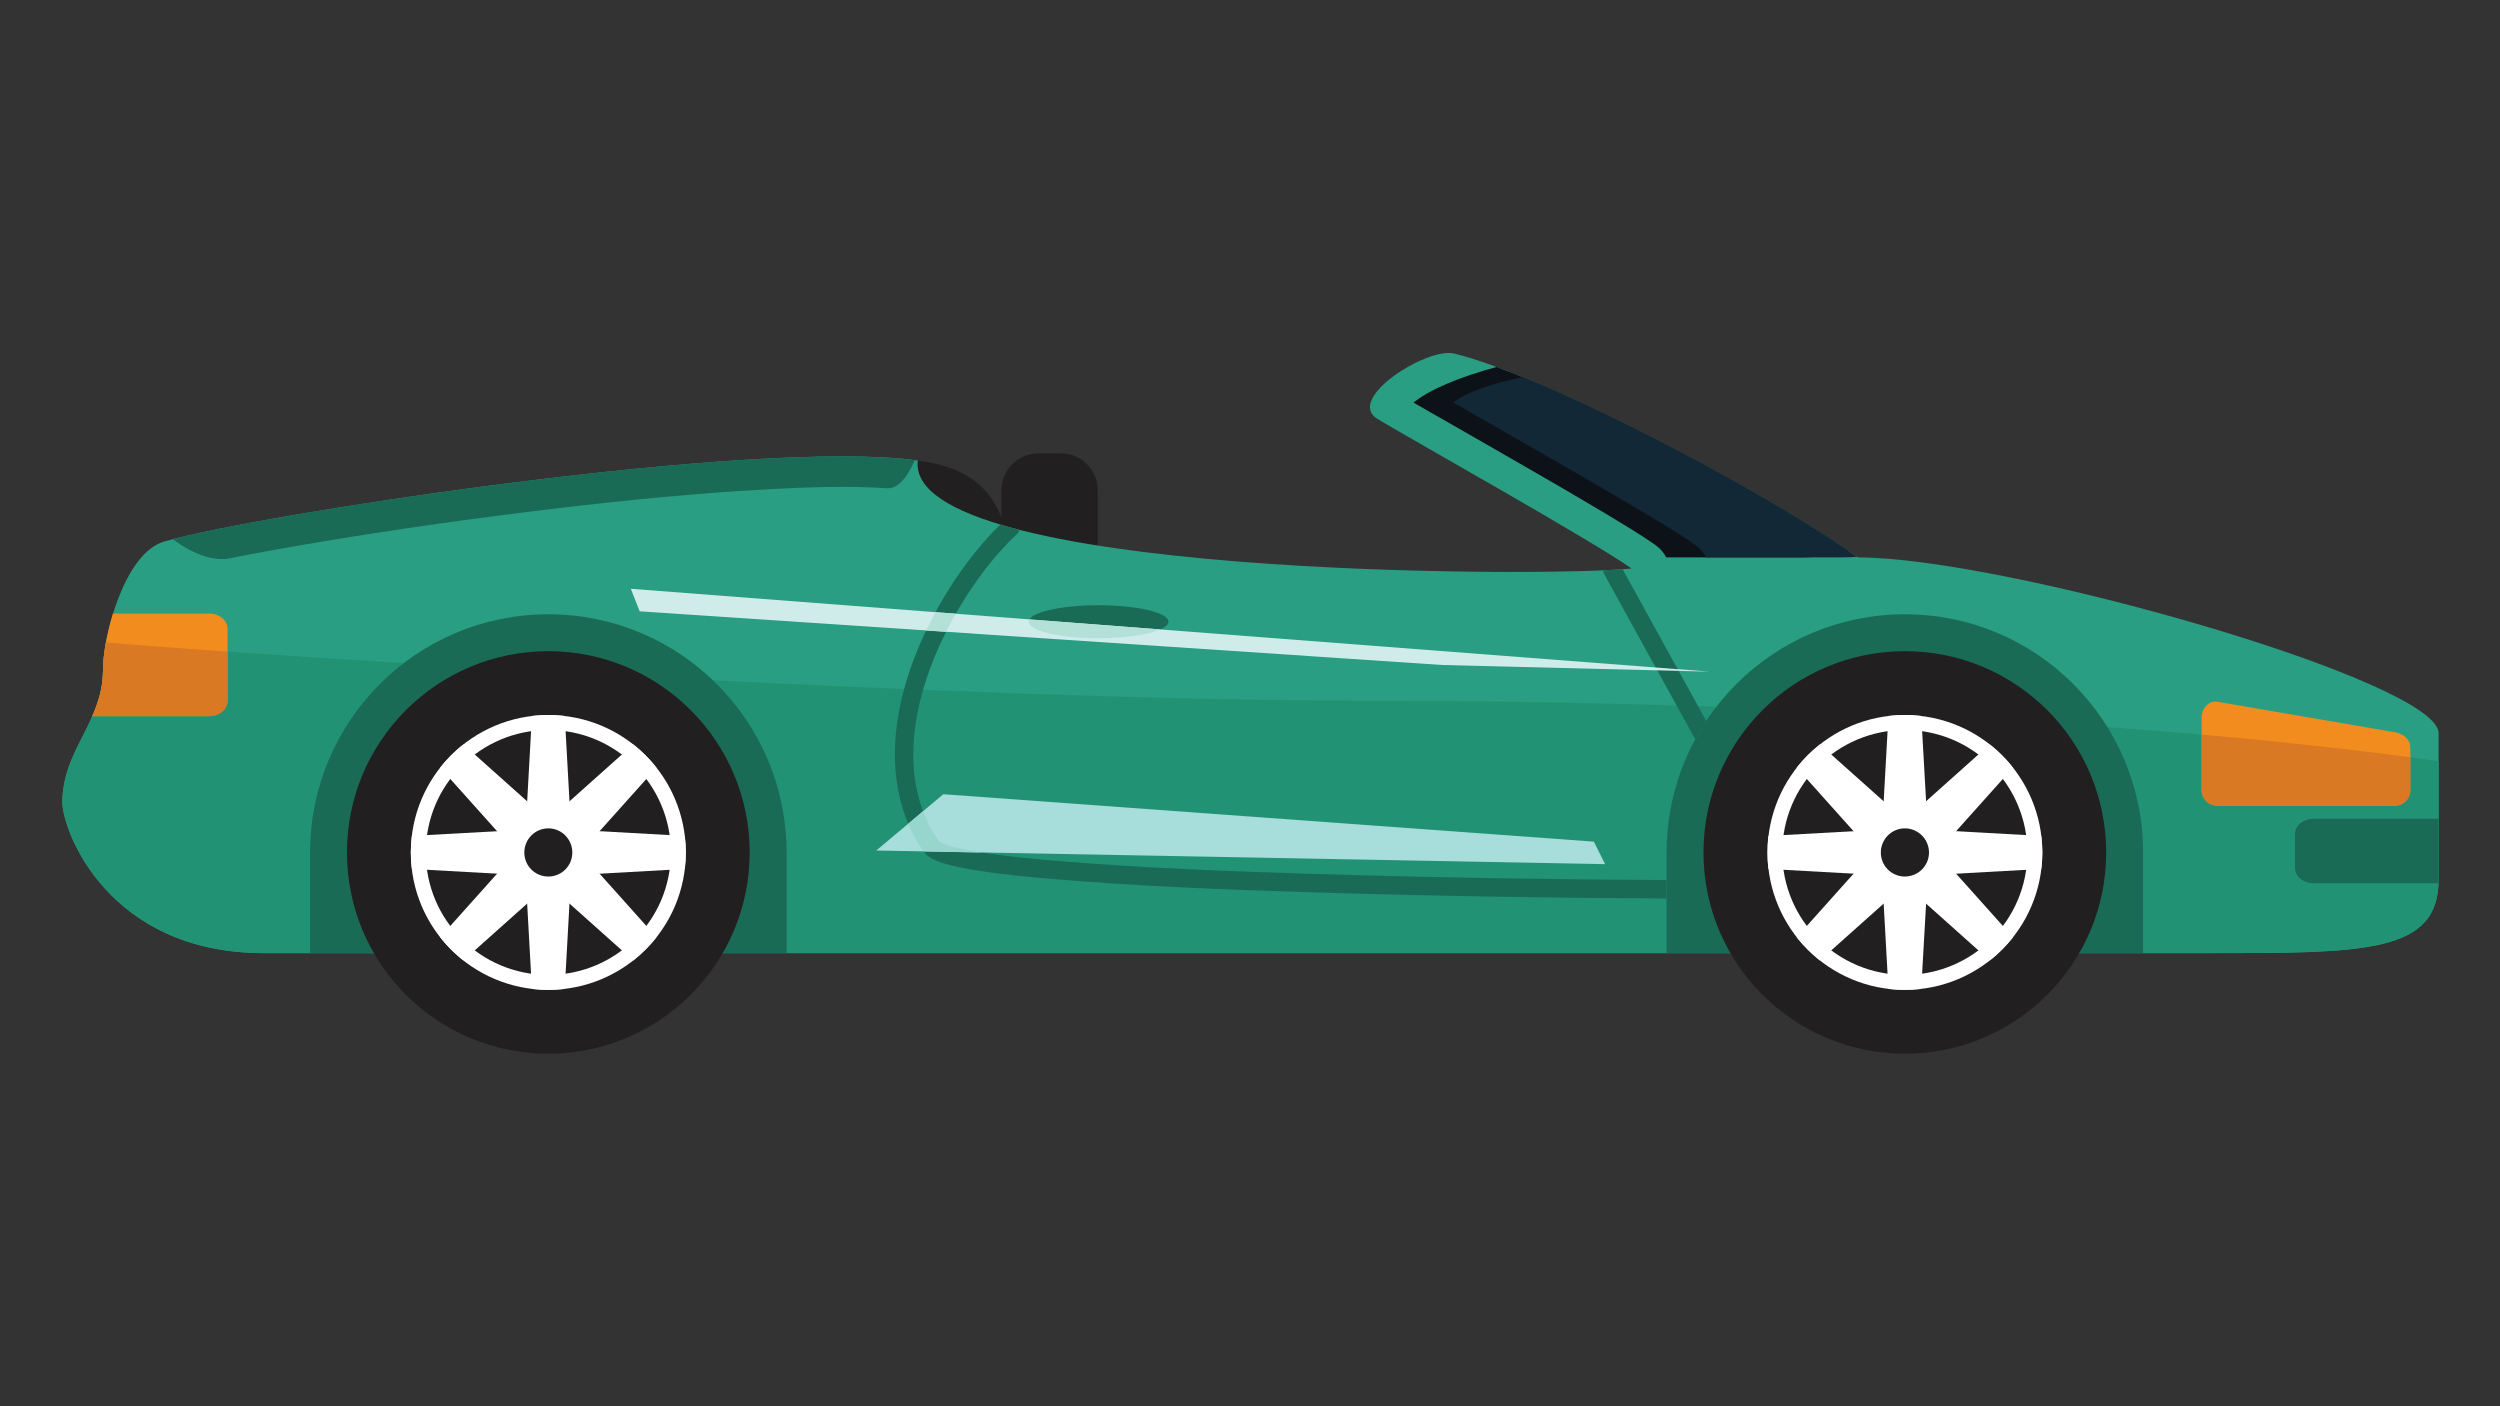 <?xml version="1.0" encoding="UTF-8" standalone="no"?>
<svg
   xmlns:dc="http://purl.org/dc/elements/1.1/"
   xmlns:cc="http://creativecommons.org/ns#"
   xmlns:rdf="http://www.w3.org/1999/02/22-rdf-syntax-ns#"
   xmlns:svg="http://www.w3.org/2000/svg"
   xmlns="http://www.w3.org/2000/svg"
   xmlns:sodipodi="http://sodipodi.sourceforge.net/DTD/sodipodi-0.dtd"
   xmlns:inkscape="http://www.inkscape.org/namespaces/inkscape"
   inkscape:version="1.0beta1 (32d4812, 2019-09-19)"
   id="svg13135"
   version="1.1"
   viewBox="0 0 508 285.75"
   height="1080"
   width="1920">
  <rect x="0" y="0" width="508" height="285.75" fill="#333333" stroke="none"/>
  <defs
     id="defs13129" />
  <sodipodi:namedview
     inkscape:window-maximized="0"
     inkscape:window-y="82"
     inkscape:window-x="27"
     inkscape:window-height="907"
     inkscape:window-width="1600"
     width="1920px"
     units="px"
     showgrid="false"
     inkscape:document-rotation="0"
     inkscape:current-layer="layer1"
     inkscape:document-units="mm"
     inkscape:cy="560"
     inkscape:cx="704.28571"
     inkscape:zoom="0.35"
     inkscape:pageshadow="2"
     inkscape:pageopacity="0.0"
     borderopacity="1.0"
     bordercolor="#666666"
     pagecolor="#ffffff"
     id="base" />
  <g
     id="layer1"
     inkscape:groupmode="layer"
     inkscape:label="Layer 1">
    <g
       transform="matrix(1.323,0,0,1.323,-1279.373,-513.72)"
       id="g14917">
      <path
         inkscape:connector-curvature="0"
         fill-rule="evenodd"
         clip-rule="evenodd"
         fill="#221F20"
         d="m 1107.991,459.032 c 11.055,1.446 13.861,7.569 14.712,18.114 0.85,10.517 -7.398,5.386 -9.524,5.386 -2.098,0 -28.545,-7.909 -26.958,-11.594 1.616,-3.713 15.392,-11.367 21.77,-11.906 z"
         id="path14823" />
      <path
         inkscape:connector-curvature="0"
         fill-rule="evenodd"
         clip-rule="evenodd"
         fill="#221F20"
         d="m 1126.501,457.927 h 3.459 c 3.118,0 5.669,2.551 5.669,5.669 v 13.266 c 0,3.118 -2.551,5.669 -5.669,5.669 h -3.459 c -3.118,0 -5.669,-2.551 -5.669,-5.669 v -13.266 c 0,-3.118 2.551,-5.669 5.669,-5.669 z"
         id="path14825" />
      <path
         inkscape:connector-curvature="0"
         fill-rule="evenodd"
         clip-rule="evenodd"
         fill="#2A9E82"
         d="m 1007.588,534.689 c 99.553,0 199.077,0 298.63,0 23.981,0 35.348,0.028 35.348,-11.254 0,-10.545 0,-11.99 0,-22.535 0,-7.994 -66.585,-26.986 -89.149,-26.986 -15.278,-10.715 -48.558,-28.063 -62.078,-31.323 -4.224,-0.964 -16.753,7.001 -11.736,10.063 4.479,2.722 33.223,18.822 39.005,22.961 -12.982,1.389 -111.798,1.275 -109.615,-16.583 -24.747,-3.486 -101.537,8.277 -115.767,12.444 -6.095,1.786 -9.383,14.513 -9.383,19.814 0,7.88 -6.236,12.217 -6.236,20.239 -0.002,4.253 6.914,23.16 30.981,23.16 z"
         id="path14827" />
      <path
         inkscape:connector-curvature="0"
         fill-rule="evenodd"
         clip-rule="evenodd"
         fill="#229275"
         d="m 983.295,486.981 c 27.666,2.297 131.329,8.93 194.315,8.93 49.747,0 119.849,2.892 163.955,9.298 v 18.227 c 0,11.282 -11.366,11.254 -35.348,11.254 -99.553,0 -199.077,0 -298.63,0 -24.066,0 -30.982,-18.907 -30.982,-23.159 0,-8.022 6.236,-12.359 6.236,-20.239 10e-4,-1.163 0.142,-2.666 0.454,-4.311 z"
         id="path14829" />
      <path
         inkscape:connector-curvature="0"
         fill-rule="evenodd"
         clip-rule="evenodd"
         fill="#1A6B55"
         d="m 1103.115,463.285 c -6.123,-0.425 -13.067,-0.114 -18.766,0.198 -10.602,0.595 -21.26,1.644 -31.775,2.891 -12.161,1.446 -24.322,3.146 -36.369,5.159 -4.592,0.766 -9.213,1.587 -13.776,2.495 -2.438,0.539 -5.669,-0.51 -8.872,-2.92 17.008,-4.422 89.461,-15.335 113.98,-12.132 -1.275,2.891 -2.721,4.479 -4.422,4.309 z"
         id="path14831" />
      <path
         inkscape:connector-curvature="0"
         fill-rule="evenodd"
         clip-rule="evenodd"
         fill="#0C1217"
         d="m 1184.13,450.132 c 1.729,1.021 3.515,2.013 5.244,3.004 4.139,2.381 8.276,4.734 12.387,7.115 3.912,2.239 7.796,4.507 11.65,6.803 2.608,1.587 5.442,3.231 7.909,4.989 0.736,0.539 1.275,1.162 1.615,1.871 h 20.438 c 3.175,0 5.641,-0.369 7.54,-1.021 -13.635,-9.27 -38.892,-22.649 -54.028,-28.233 -5.612,1.531 -10.261,3.431 -12.755,5.472 z"
         id="path14833" />
      <path
         inkscape:connector-curvature="0"
         fill-rule="evenodd"
         clip-rule="evenodd"
         fill="#1A6B55"
         d="m 1051.241,482.645 c 20.211,0 36.596,16.384 36.596,36.595 v 15.449 h -73.19 V 519.24 c 0,-20.211 16.383,-36.595 36.594,-36.595 z"
         id="path14835" />
      <path
         inkscape:connector-curvature="0"
         fill-rule="evenodd"
         clip-rule="evenodd"
         fill="#1A6B55"
         d="m 1259.588,482.645 c 20.211,0 36.596,16.384 36.596,36.595 v 15.449 h -73.191 V 519.24 c -10e-4,-20.211 16.384,-36.595 36.595,-36.595 z"
         id="path14837" />
      <path
         inkscape:connector-curvature="0"
         fill-rule="evenodd"
         clip-rule="evenodd"
         fill="#221F20"
         d="m 1259.588,488.314 c 17.093,0 30.926,13.833 30.926,30.926 0,17.064 -13.833,30.897 -30.926,30.897 -17.064,0 -30.926,-13.833 -30.926,-30.897 0,-17.093 13.861,-30.926 30.926,-30.926 z"
         id="path14839" />
      <path
         inkscape:connector-curvature="0"
         fill-rule="evenodd"
         clip-rule="evenodd"
         fill="#FFFFFF"
         d="m 1259.588,498.122 c 11.65,0 21.118,9.439 21.118,21.118 0,11.65 -9.468,21.09 -21.118,21.09 -11.65,0 -21.09,-9.439 -21.09,-21.09 0,-11.678 9.44,-21.118 21.09,-21.118 z"
         id="path14841" />
      <path
         inkscape:connector-curvature="0"
         fill-rule="evenodd"
         clip-rule="evenodd"
         fill="#221F20"
         d="m 1259.588,500.418 c 10.403,0 18.822,8.419 18.822,18.822 0,10.375 -8.419,18.794 -18.822,18.794 -10.375,0 -18.822,-8.419 -18.822,-18.794 0,-10.403 8.447,-18.822 18.822,-18.822 z"
         id="path14843" />
      <path
         inkscape:connector-curvature="0"
         fill-rule="evenodd"
         clip-rule="evenodd"
         fill="#FFFFFF"
         d="m 1255.902,519.24 h 3.686 3.713 l -1.19,-20.977 c -0.821,-0.085 -1.672,-0.142 -2.522,-0.142 -0.85,0 -1.701,0.057 -2.522,0.142 z"
         id="path14845" />
      <path
         inkscape:connector-curvature="0"
         fill-rule="evenodd"
         clip-rule="evenodd"
         fill="#FFFFFF"
         d="m 1256.98,516.604 2.607,2.636 2.607,2.608 14.004,-15.647 c -1.049,-1.332 -2.239,-2.523 -3.572,-3.572 z"
         id="path14847" />
      <path
         inkscape:connector-curvature="0"
         fill-rule="evenodd"
         clip-rule="evenodd"
         fill="#FFFFFF"
         d="m 1259.588,515.527 v 3.713 3.686 l 20.948,-1.162 c 0.113,-0.851 0.17,-1.673 0.17,-2.523 0,-0.879 -0.057,-1.7 -0.17,-2.551 z"
         id="path14849" />
      <path
         inkscape:connector-curvature="0"
         fill-rule="evenodd"
         clip-rule="evenodd"
         fill="#FFFFFF"
         d="m 1262.195,516.604 -2.607,2.636 -2.607,2.608 15.646,13.975 c 1.333,-1.049 2.523,-2.239 3.572,-3.572 z"
         id="path14851" />
      <path
         inkscape:connector-curvature="0"
         fill-rule="evenodd"
         clip-rule="evenodd"
         fill="#FFFFFF"
         d="m 1263.301,519.24 h -3.713 -3.686 l 1.163,20.948 c 0.821,0.085 1.672,0.142 2.522,0.142 0.85,0 1.701,-0.057 2.522,-0.142 z"
         id="path14853" />
      <path
         inkscape:connector-curvature="0"
         fill-rule="evenodd"
         clip-rule="evenodd"
         fill="#FFFFFF"
         d="m 1262.195,521.849 -2.607,-2.608 -2.607,-2.636 -14.004,15.646 c 1.049,1.333 2.268,2.523 3.572,3.572 z"
         id="path14855" />
      <path
         inkscape:connector-curvature="0"
         fill-rule="evenodd"
         clip-rule="evenodd"
         fill="#FFFFFF"
         d="m 1259.588,522.926 v -3.686 -3.713 l -20.948,1.162 c -0.113,0.851 -0.142,1.672 -0.142,2.551 0,0.851 0.028,1.673 0.142,2.523 z"
         id="path14857" />
      <path
         inkscape:connector-curvature="0"
         fill-rule="evenodd"
         clip-rule="evenodd"
         fill="#FFFFFF"
         d="m 1256.98,521.849 2.607,-2.608 2.607,-2.636 -15.646,-13.976 c -1.305,1.049 -2.523,2.24 -3.572,3.572 z"
         id="path14859" />
      <path
         inkscape:connector-curvature="0"
         fill-rule="evenodd"
         clip-rule="evenodd"
         fill="#221F20"
         d="m 1259.588,515.527 c 2.041,0 3.713,1.672 3.713,3.713 0,2.041 -1.672,3.686 -3.713,3.686 -2.041,0 -3.686,-1.645 -3.686,-3.686 0,-2.041 1.645,-3.713 3.686,-3.713 z"
         id="path14861" />
      <path
         inkscape:connector-curvature="0"
         fill-rule="evenodd"
         clip-rule="evenodd"
         fill="#1A6B55"
         d="m 1123.185,470.371 c -5.641,5.244 -10.602,13.294 -13.266,20.494 -3.231,8.675 -4.195,18.681 1.304,26.646 0.68,0.681 4.677,1.418 5.641,1.56 4.337,0.737 8.816,1.162 13.182,1.502 12.643,1.049 25.398,1.531 38.069,1.928 18.255,0.567 36.595,0.879 54.878,0.964 v 2.835 c -18.312,-0.085 -36.68,-0.397 -54.963,-0.964 -12.898,-0.396 -25.909,-0.907 -38.75,-1.984 -4.45,-0.368 -9.015,-0.794 -13.408,-1.559 -1.814,-0.341 -5.839,-1.021 -6.944,-2.637 -1.928,-2.778 -3.231,-5.839 -3.884,-9.156 -1.389,-6.689 -0.142,-13.776 2.211,-20.125 2.722,-7.342 7.653,-15.449 13.408,-21.005 0.936,0.284 1.928,0.567 2.948,0.822 -0.058,0.254 -0.2,0.481 -0.426,0.679 z"
         id="path14863" />
      <path
         inkscape:connector-curvature="0"
         fill-rule="evenodd"
         clip-rule="evenodd"
         fill="#1A6B55"
         d="m 1216.246,475.729 12.841,23.301 c -0.595,0.907 -1.162,1.843 -1.7,2.807 l -13.947,-25.313 c -0.113,-0.199 -0.17,-0.425 -0.17,-0.624 1.133,-0.058 2.154,-0.115 2.976,-0.171 z"
         id="path14865" />
      <path
         inkscape:connector-curvature="0"
         fill-rule="evenodd"
         clip-rule="evenodd"
         fill="#F28C1F"
         d="m 1307.578,496.081 27.241,4.678 c 1.304,0.227 2.409,1.049 2.409,2.353 v 6.576 c 0,1.304 -1.077,2.353 -2.409,2.353 h -27.241 c -1.332,0 -2.409,-1.049 -2.409,-2.353 v -11.253 c 0,-1.305 1.105,-2.581 2.409,-2.354 z"
         id="path14867" />
      <path
         inkscape:connector-curvature="0"
         fill-rule="evenodd"
         clip-rule="evenodd"
         fill="#1A6B55"
         d="m 1341.565,514.053 h -19.219 c -1.559,0 -2.834,1.049 -2.834,2.353 v 5.188 c 0,1.305 1.275,2.354 2.834,2.354 h 19.19 c 0.028,-0.171 0.028,-0.341 0.028,-0.511 v -9.384 z"
         id="path14869" />
      <path
         inkscape:connector-curvature="0"
         fill-rule="evenodd"
         clip-rule="evenodd"
         fill="#F28C1F"
         d="m 984.372,482.532 h 14.769 c 1.559,0 2.835,1.049 2.835,2.352 v 11.027 c 0,1.304 -1.276,2.381 -2.835,2.381 h -17.943 c 0.936,-2.126 1.645,-4.365 1.645,-7.001 -10e-4,-2.126 0.509,-5.442 1.529,-8.759 z"
         id="path14871" />
      <path
         inkscape:connector-curvature="0"
         fill-rule="evenodd"
         clip-rule="evenodd"
         fill="#1A6B55"
         d="m 1135.742,481.256 c 5.925,0 10.743,1.134 10.743,2.522 0,1.418 -4.818,2.552 -10.743,2.552 -5.925,0 -10.715,-1.134 -10.715,-2.552 0,-1.388 4.79,-2.522 10.715,-2.522 z"
         id="path14873" />
      <path
         inkscape:connector-curvature="0"
         fill-rule="evenodd"
         clip-rule="evenodd"
         fill="#122836"
         d="m 1190.252,450.132 c 1.758,1.021 3.516,2.013 5.244,3.004 4.139,2.381 8.277,4.734 12.416,7.115 3.884,2.239 7.768,4.507 11.622,6.803 2.637,1.587 5.471,3.231 7.909,4.989 0.736,0.539 1.275,1.162 1.615,1.871 h 20.467 c 0.963,0 1.898,-0.028 2.749,-0.085 -12.16,-8.532 -35.519,-21.118 -51.363,-27.609 -4.564,0.964 -8.618,2.239 -10.659,3.912 z"
         id="path14875" />
      <polygon
         fill-rule="evenodd"
         clip-rule="evenodd"
         fill="#A7DDDA"
         points="1211.824,517.568 1213.553,521.026 1101.613,518.929 1111.902,510.283 "
         id="polygon14877" />
      <path
         inkscape:connector-curvature="0"
         fill-rule="evenodd"
         clip-rule="evenodd"
         fill="#97D6CC"
         d="m 1117.799,519.24 -8.929,-0.17 c -0.936,-1.36 -1.729,-2.778 -2.354,-4.252 l 2.297,-1.928 c 0.595,1.588 1.389,3.146 2.409,4.62 0.68,0.681 4.677,1.418 5.641,1.56 0.313,0.057 0.624,0.114 0.936,0.17 z"
         id="path14879" />
      <polygon
         fill-rule="evenodd"
         clip-rule="evenodd"
         fill="#CFECEB"
         points="1065.273,482.191 1063.912,478.733 1229.626,491.461 1188.637,490.44 "
         id="polygon14881" />
      <path
         inkscape:connector-curvature="0"
         fill-rule="evenodd"
         clip-rule="evenodd"
         fill="#B3E1D7"
         d="m 1110.712,482.333 3.09,0.227 c -0.51,0.935 -1.021,1.842 -1.474,2.778 l -3.062,-0.198 c 0.455,-0.936 0.936,-1.871 1.446,-2.807 z"
         id="path14883" />
      <path
         inkscape:connector-curvature="0"
         fill-rule="evenodd"
         clip-rule="evenodd"
         fill="#B3E1D7"
         d="m 1125.112,483.438 20.098,1.531 c -1.814,0.822 -5.386,1.36 -9.468,1.36 -5.925,0 -10.715,-1.134 -10.715,-2.552 0,-0.112 0.029,-0.225 0.085,-0.339 z"
         id="path14885" />
      <path
         inkscape:connector-curvature="0"
         fill-rule="evenodd"
         clip-rule="evenodd"
         fill="#D97924"
         d="m 983.295,486.981 -0.057,0.228 v 0.085 0.057 h -0.028 l -0.028,0.227 v 0.057 l -0.057,0.256 v 0.027 0.113 0.029 l -0.028,0.057 v 0.057 0.028 l -0.028,0.057 v 0.057 0.028 0.113 l -0.028,0.028 v 0.057 0.057 0.028 l -0.028,0.086 v 0.057 0.057 0.027 l -0.028,0.057 v 0.057 0.086 0.057 l -0.028,0.085 v 0.028 0.028 0.057 0.057 0.028 l -0.028,0.057 v 0.028 0.057 0.057 0.028 0.028 l -0.028,0.085 v 0.057 0.057 0.113 0.029 l -0.028,0.057 v 0.028 0.028 0.057 0.057 0.028 0.057 0.028 0.028 0.057 0.028 l -0.028,0.028 v 0.057 0.028 0.057 0.028 0.028 0.057 0.028 0.028 0.057 0.028 0.028 0.057 0.028 0.028 0.058 0.057 0.057 0.057 0.057 c 0,0.113 0,0.227 0,0.34 v 0.028 c -0.028,0.113 -0.028,0.227 -0.028,0.34 v 0.028 c 0,0.114 0,0.228 -0.028,0.341 0,0.113 0,0.227 -0.028,0.34 v 0.028 c 0,0.113 -0.028,0.198 -0.028,0.312 v 0.028 c -0.029,0.114 -0.029,0.199 -0.058,0.313 v 0.028 c 0,0.113 -0.028,0.198 -0.028,0.312 l -0.028,0.028 c 0,0.113 -0.028,0.198 -0.057,0.312 v 0.028 c 0,0.085 -0.028,0.171 -0.057,0.256 l -0.028,0.113 -0.028,0.227 -0.028,0.113 -0.057,0.198 -0.028,0.142 -0.057,0.171 -0.028,0.142 -0.028,0.057 -0.028,0.113 v 0.028 l -0.028,0.085 -0.028,0.085 -0.028,0.113 -0.028,0.028 -0.028,0.085 -0.028,0.085 -0.028,0.113 v 0.028 l -0.028,0.086 -0.028,0.085 -0.057,0.113 -0.057,0.198 -0.057,0.113 -0.057,0.198 -0.058,0.113 -0.057,0.199 h -0.028 l -0.113,0.312 -0.028,0.085 -0.085,0.198 -0.057,0.113 -0.085,0.198 h 17.943 c 1.559,0 2.835,-1.077 2.835,-2.381 v -7.54 c -7.859,-0.539 -14.265,-1.021 -18.687,-1.391 z"
         id="path14887" />
      <path
         inkscape:connector-curvature="0"
         fill-rule="evenodd"
         clip-rule="evenodd"
         fill="#D97924"
         d="m 1305.169,501.127 c 11.509,1.021 22.337,2.183 32.06,3.486 v 5.074 c 0,1.304 -1.077,2.353 -2.409,2.353 h -27.241 c -1.332,0 -2.409,-1.049 -2.409,-2.353 v -8.56 z"
         id="path14889" />
      <g
         id="g14915">
        <path
           inkscape:connector-curvature="0"
           fill-rule="evenodd"
           clip-rule="evenodd"
           fill="#221F20"
           d="m 1051.241,488.314 c 17.064,0 30.926,13.833 30.926,30.926 0,17.064 -13.861,30.897 -30.926,30.897 -17.093,0 -30.926,-13.833 -30.926,-30.897 0,-17.093 13.833,-30.926 30.926,-30.926 z"
           id="path14891" />
        <path
           inkscape:connector-curvature="0"
           fill-rule="evenodd"
           clip-rule="evenodd"
           fill="#FFFFFF"
           d="m 1051.241,498.122 c 11.65,0 21.118,9.439 21.118,21.118 0,11.65 -9.468,21.09 -21.118,21.09 -11.65,0 -21.118,-9.439 -21.118,-21.09 0,-11.678 9.468,-21.118 21.118,-21.118 z"
           id="path14893" />
        <path
           inkscape:connector-curvature="0"
           fill-rule="evenodd"
           clip-rule="evenodd"
           fill="#221F20"
           d="m 1051.241,500.418 c 10.375,0 18.822,8.419 18.822,18.822 0,10.375 -8.447,18.794 -18.822,18.794 -10.403,0 -18.821,-8.419 -18.821,-18.794 0,-10.403 8.418,-18.822 18.821,-18.822 z"
           id="path14895" />
        <path
           inkscape:connector-curvature="0"
           fill-rule="evenodd"
           clip-rule="evenodd"
           fill="#FFFFFF"
           d="m 1047.557,519.24 h 3.685 3.686 l -1.162,-20.977 c -0.822,-0.085 -1.673,-0.142 -2.523,-0.142 -0.85,0 -1.7,0.057 -2.522,0.142 z"
           id="path14897" />
        <path
           inkscape:connector-curvature="0"
           fill-rule="evenodd"
           clip-rule="evenodd"
           fill="#FFFFFF"
           d="m 1048.634,516.604 2.607,2.636 2.608,2.608 14.003,-15.647 c -1.049,-1.332 -2.268,-2.523 -3.571,-3.572 z"
           id="path14899" />
        <path
           inkscape:connector-curvature="0"
           fill-rule="evenodd"
           clip-rule="evenodd"
           fill="#FFFFFF"
           d="m 1051.241,515.527 v 3.713 3.686 l 20.948,-1.162 c 0.113,-0.851 0.17,-1.673 0.17,-2.523 0,-0.879 -0.057,-1.7 -0.17,-2.551 z"
           id="path14901" />
        <path
           inkscape:connector-curvature="0"
           fill-rule="evenodd"
           clip-rule="evenodd"
           fill="#FFFFFF"
           d="m 1053.85,516.604 -2.608,2.636 -2.607,2.608 15.647,13.975 c 1.304,-1.049 2.522,-2.239 3.571,-3.572 z"
           id="path14903" />
        <path
           inkscape:connector-curvature="0"
           fill-rule="evenodd"
           clip-rule="evenodd"
           fill="#FFFFFF"
           d="m 1054.927,519.24 h -3.686 -3.685 l 1.162,20.948 c 0.822,0.085 1.672,0.142 2.522,0.142 0.85,0 1.701,-0.057 2.523,-0.142 z"
           id="path14905" />
        <path
           inkscape:connector-curvature="0"
           fill-rule="evenodd"
           clip-rule="evenodd"
           fill="#FFFFFF"
           d="m 1053.85,521.849 -2.608,-2.608 -2.607,-2.636 -14.003,15.646 c 1.049,1.333 2.239,2.523 3.571,3.572 z"
           id="path14907" />
        <path
           inkscape:connector-curvature="0"
           fill-rule="evenodd"
           clip-rule="evenodd"
           fill="#FFFFFF"
           d="m 1051.241,522.926 v -3.686 -3.713 l -20.948,1.162 c -0.113,0.851 -0.17,1.672 -0.17,2.551 0,0.851 0.057,1.673 0.17,2.523 z"
           id="path14909" />
        <path
           inkscape:connector-curvature="0"
           fill-rule="evenodd"
           clip-rule="evenodd"
           fill="#FFFFFF"
           d="m 1048.634,521.849 2.607,-2.608 2.608,-2.636 -15.647,-13.976 c -1.332,1.049 -2.522,2.24 -3.571,3.572 z"
           id="path14911" />
        <path
           inkscape:connector-curvature="0"
           fill-rule="evenodd"
           clip-rule="evenodd"
           fill="#221F20"
           d="m 1051.241,515.527 c 2.041,0 3.686,1.672 3.686,3.713 0,2.041 -1.645,3.686 -3.686,3.686 -2.041,0 -3.685,-1.645 -3.685,-3.686 0,-2.041 1.644,-3.713 3.685,-3.713 z"
           id="path14913" />
      </g>
    </g>
  </g>
</svg>
